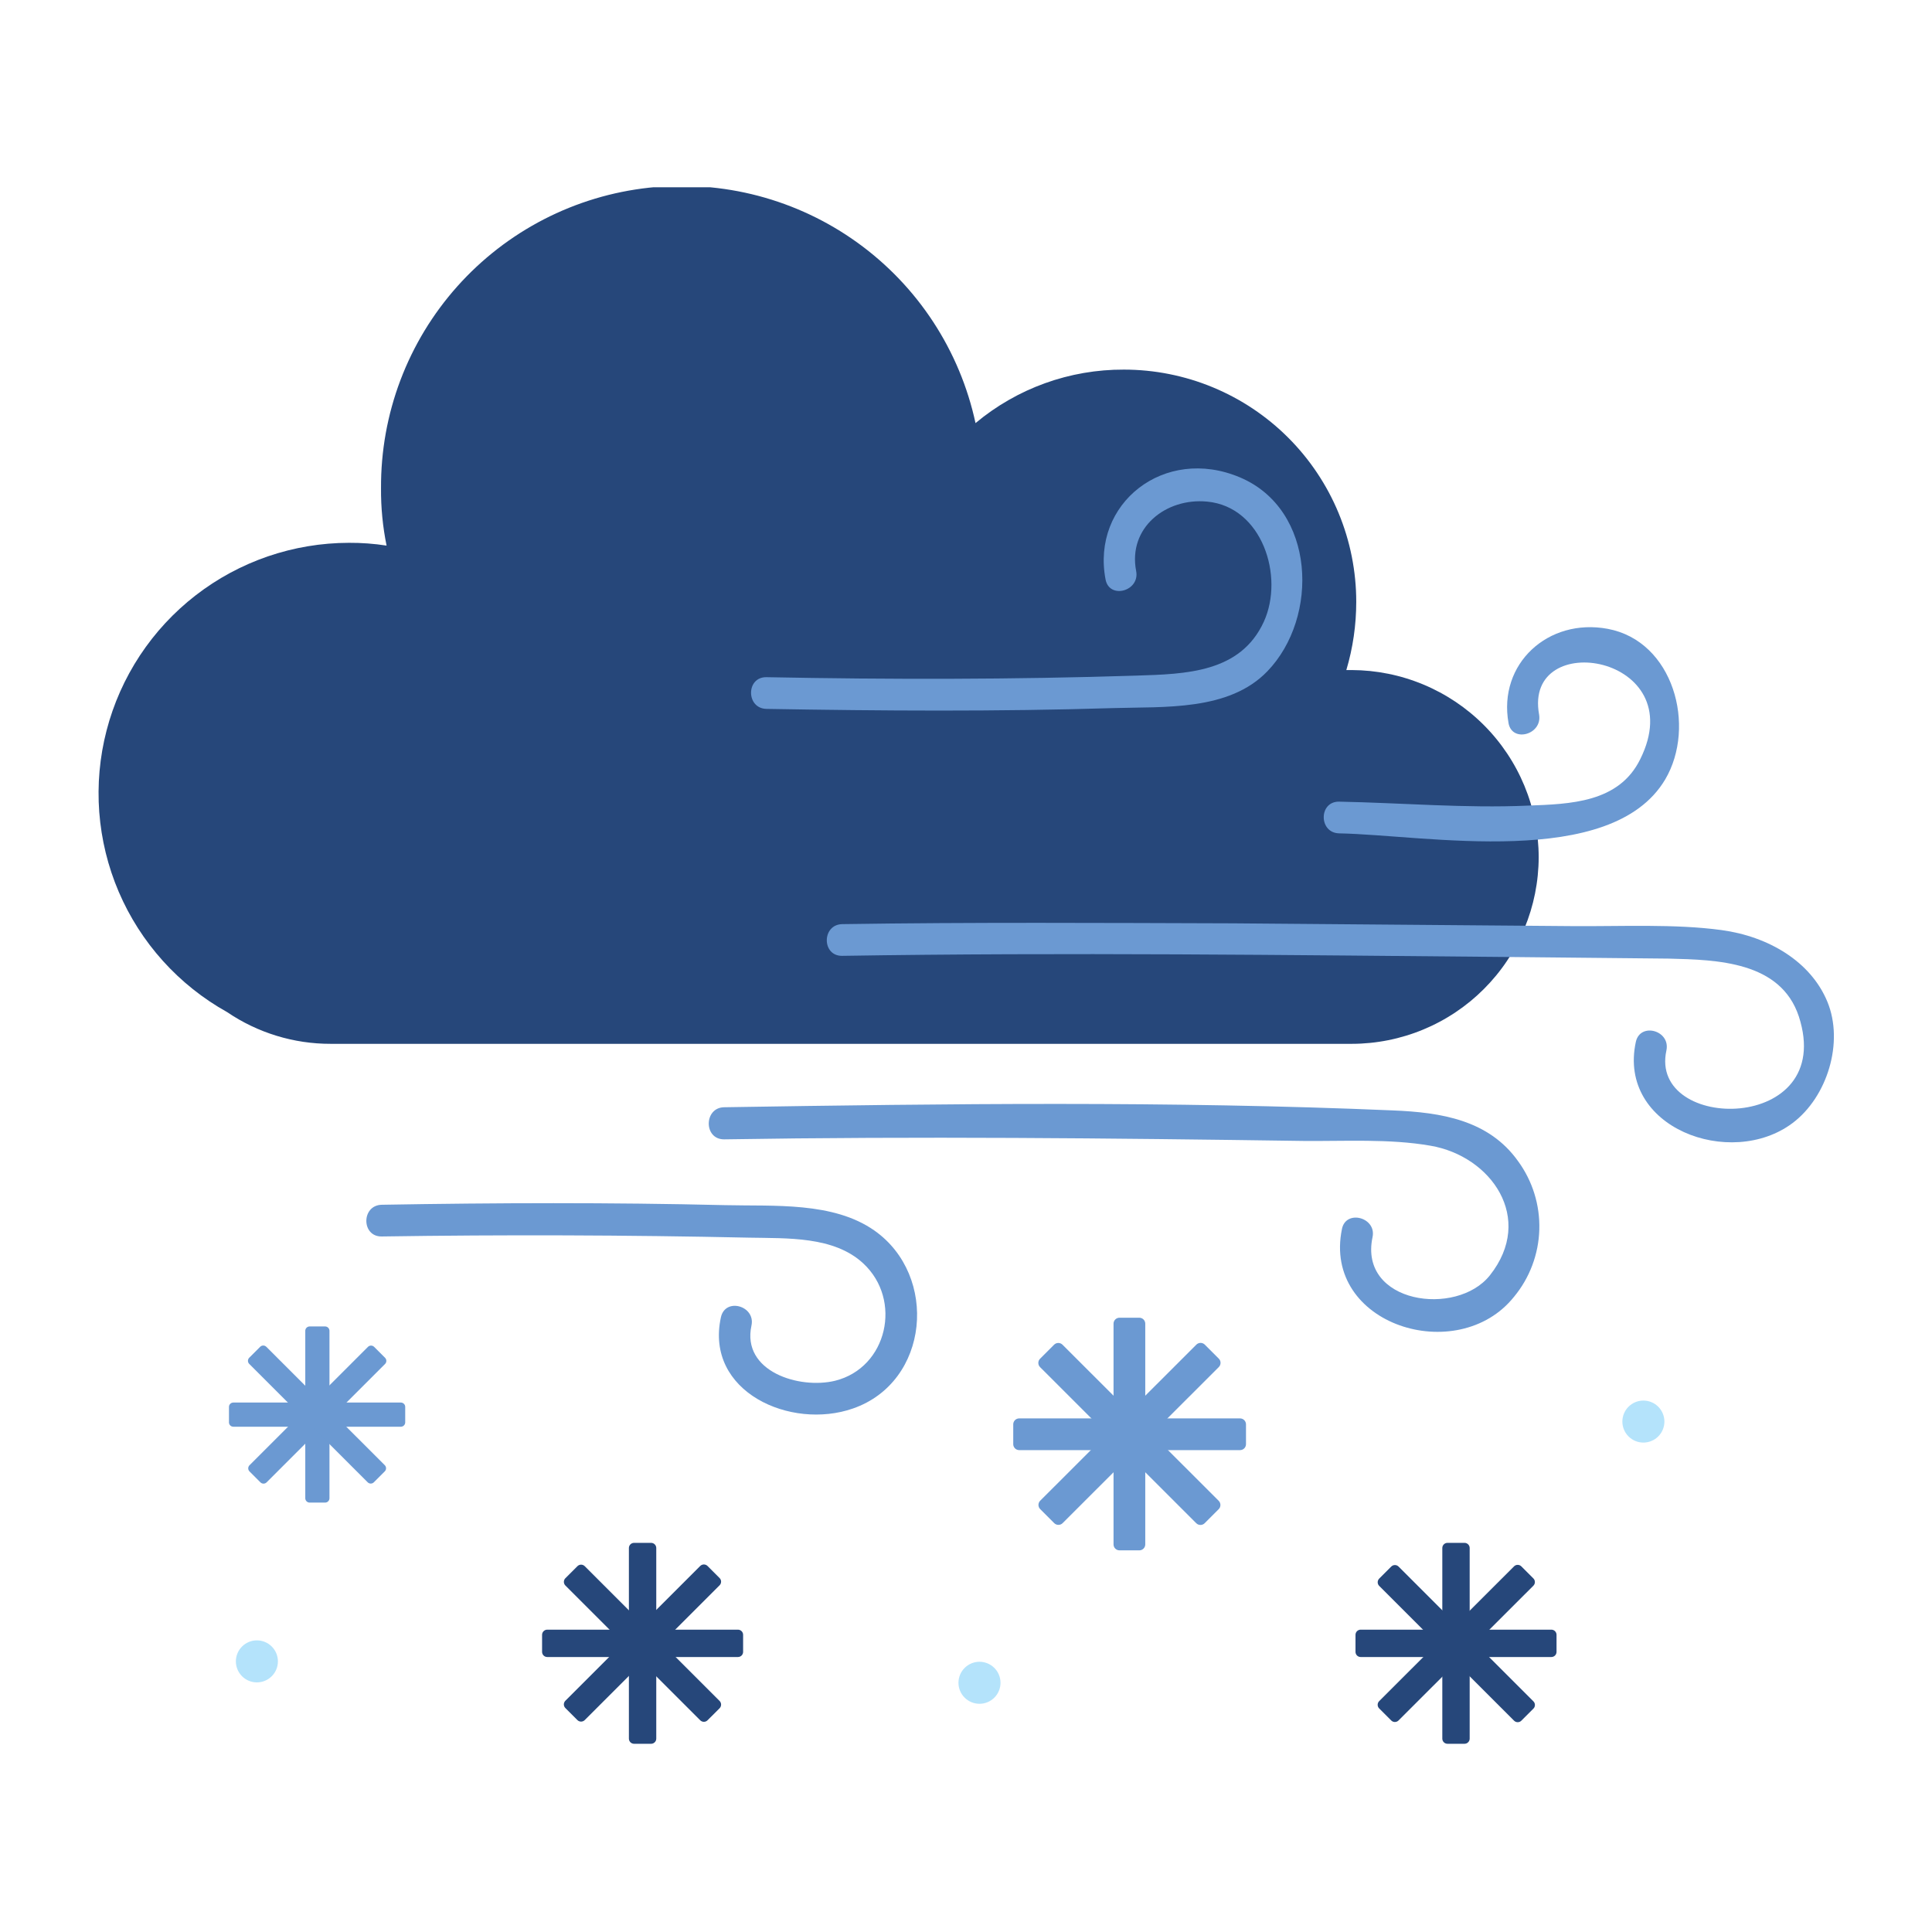 <svg xmlns="http://www.w3.org/2000/svg" xmlns:xlink="http://www.w3.org/1999/xlink" width="1024" zoomAndPan="magnify" viewBox="0 0 768 768" height="1024" preserveAspectRatio="xMidYMid meet" version="1.0"><defs><clipPath id="da30c54568"><path d="M 249 613 L 261 613 L 261 693.195 L 249 693.195 Z M 249 613 " clip-rule="nonzero"/></clipPath><clipPath id="dfce830719"><path d="M 573 613 L 585 613 L 585 693.195 L 573 693.195 Z M 573 613 " clip-rule="nonzero"/></clipPath><clipPath id="ecfb53e390"><path d="M 39 74.445 L 612 74.445 L 612 415 L 39 415 Z M 39 74.445 " clip-rule="nonzero"/></clipPath><clipPath id="2d1d231965"><path d="M 328 366 L 729 366 L 729 455 L 328 455 Z M 328 366 " clip-rule="nonzero"/></clipPath></defs><path fill="#6b99d2" d="M 445.012 523.816 L 452.895 523.816 C 453.207 523.816 453.508 523.875 453.801 523.996 C 454.09 524.113 454.344 524.285 454.566 524.508 C 454.789 524.73 454.957 524.984 455.078 525.273 C 455.199 525.562 455.258 525.863 455.258 526.18 L 455.258 613.926 C 455.258 614.238 455.199 614.539 455.078 614.828 C 454.957 615.121 454.789 615.375 454.566 615.598 C 454.344 615.816 454.09 615.988 453.801 616.109 C 453.508 616.23 453.207 616.289 452.895 616.289 L 445.012 616.289 C 444.699 616.289 444.395 616.23 444.105 616.109 C 443.816 615.988 443.562 615.816 443.34 615.598 C 443.117 615.375 442.945 615.121 442.828 614.828 C 442.707 614.539 442.648 614.238 442.648 613.926 L 442.648 526.18 C 442.648 525.863 442.707 525.562 442.828 525.273 C 442.945 524.984 443.117 524.73 443.34 524.508 C 443.562 524.285 443.816 524.113 444.105 523.996 C 444.395 523.875 444.699 523.816 445.012 523.816 Z M 445.012 523.816 " fill-opacity="1" fill-rule="nonzero"/><path fill="#6b99d2" d="M 495.301 566.199 L 495.301 574.078 C 495.301 574.391 495.242 574.691 495.121 574.98 C 495.004 575.273 494.832 575.527 494.609 575.75 C 494.387 575.969 494.133 576.141 493.844 576.262 C 493.555 576.383 493.25 576.441 492.938 576.441 L 405.141 576.441 C 404.828 576.441 404.527 576.383 404.234 576.262 C 403.945 576.141 403.691 575.969 403.469 575.75 C 403.246 575.527 403.078 575.273 402.957 574.98 C 402.836 574.691 402.777 574.391 402.777 574.078 L 402.777 566.199 C 402.777 565.887 402.836 565.586 402.957 565.293 C 403.078 565.004 403.246 564.75 403.469 564.527 C 403.691 564.305 403.945 564.137 404.234 564.016 C 404.527 563.895 404.828 563.836 405.141 563.836 L 492.938 563.836 C 493.25 563.836 493.555 563.895 493.844 564.016 C 494.133 564.137 494.387 564.305 494.609 564.527 C 494.832 564.75 495.004 565.004 495.121 565.293 C 495.242 565.586 495.301 565.887 495.301 566.199 Z M 495.301 566.199 " fill-opacity="1" fill-rule="nonzero"/><path fill="#6b99d2" d="M 478.922 534.508 L 484.496 540.082 C 484.715 540.301 484.887 540.559 485.008 540.848 C 485.129 541.137 485.188 541.438 485.188 541.75 C 485.188 542.066 485.129 542.367 485.008 542.656 C 484.887 542.945 484.715 543.199 484.496 543.422 L 422.414 605.469 C 422.191 605.691 421.934 605.863 421.645 605.98 C 421.355 606.102 421.055 606.16 420.742 606.16 C 420.426 606.16 420.125 606.102 419.836 605.98 C 419.547 605.863 419.289 605.691 419.066 605.469 L 413.496 599.898 C 413.273 599.676 413.102 599.422 412.98 599.133 C 412.863 598.844 412.801 598.539 412.801 598.227 C 412.801 597.914 412.863 597.613 412.98 597.324 C 413.102 597.031 413.273 596.777 413.496 596.555 L 475.574 534.508 C 475.797 534.289 476.055 534.117 476.344 533.996 C 476.633 533.879 476.934 533.816 477.25 533.816 C 477.562 533.816 477.863 533.879 478.152 533.996 C 478.441 534.117 478.699 534.289 478.922 534.508 Z M 478.922 534.508 " fill-opacity="1" fill-rule="nonzero"/><path fill="#6b99d2" d="M 484.445 599.93 L 478.871 605.5 C 478.648 605.723 478.391 605.895 478.102 606.012 C 477.812 606.133 477.512 606.191 477.199 606.191 C 476.883 606.191 476.582 606.133 476.293 606.012 C 476.004 605.895 475.746 605.723 475.523 605.5 L 413.445 543.453 C 413.223 543.234 413.051 542.977 412.93 542.688 C 412.812 542.398 412.75 542.098 412.75 541.781 C 412.75 541.469 412.812 541.168 412.93 540.879 C 413.051 540.59 413.223 540.332 413.445 540.113 L 419.02 534.539 C 419.238 534.32 419.496 534.148 419.785 534.027 C 420.074 533.91 420.375 533.848 420.691 533.848 C 421.004 533.848 421.305 533.91 421.594 534.027 C 421.883 534.148 422.141 534.32 422.363 534.539 L 484.445 596.586 C 484.664 596.809 484.836 597.066 484.957 597.355 C 485.078 597.645 485.137 597.945 485.137 598.258 C 485.137 598.57 485.078 598.875 484.957 599.164 C 484.836 599.453 484.664 599.707 484.445 599.93 Z M 484.445 599.93 " fill-opacity="1" fill-rule="nonzero"/><path fill="#6b99d2" d="M 123.086 527.281 L 129.234 527.281 C 129.465 527.281 129.684 527.324 129.898 527.414 C 130.109 527.5 130.297 527.625 130.461 527.789 C 130.621 527.953 130.746 528.141 130.836 528.352 C 130.922 528.562 130.969 528.785 130.969 529.016 L 130.969 595.57 C 130.969 595.801 130.922 596.02 130.836 596.23 C 130.746 596.445 130.621 596.633 130.461 596.793 C 130.297 596.957 130.109 597.082 129.898 597.172 C 129.684 597.258 129.465 597.301 129.234 597.301 L 123.086 597.301 C 122.855 597.301 122.633 597.258 122.422 597.172 C 122.207 597.082 122.02 596.957 121.859 596.793 C 121.695 596.633 121.57 596.445 121.484 596.23 C 121.395 596.02 121.352 595.801 121.352 595.57 L 121.352 529.016 C 121.352 528.785 121.395 528.562 121.484 528.352 C 121.57 528.141 121.695 527.953 121.859 527.789 C 122.02 527.625 122.207 527.5 122.422 527.414 C 122.633 527.324 122.855 527.281 123.086 527.281 Z M 123.086 527.281 " fill-opacity="1" fill-rule="nonzero"/><path fill="#6b99d2" d="M 161.078 559.266 L 161.078 565.41 C 161.078 565.641 161.035 565.863 160.949 566.074 C 160.859 566.289 160.734 566.473 160.57 566.637 C 160.41 566.801 160.223 566.926 160.008 567.012 C 159.797 567.102 159.574 567.145 159.344 567.145 L 92.754 567.145 C 92.523 567.145 92.301 567.102 92.09 567.012 C 91.875 566.926 91.688 566.801 91.527 566.637 C 91.363 566.473 91.238 566.289 91.152 566.074 C 91.062 565.863 91.02 565.641 91.02 565.41 L 91.02 559.266 C 91.02 559.035 91.062 558.816 91.152 558.602 C 91.238 558.391 91.363 558.203 91.527 558.043 C 91.688 557.879 91.875 557.754 92.09 557.664 C 92.301 557.578 92.523 557.535 92.754 557.535 L 159.344 557.535 C 159.574 557.535 159.797 557.578 160.008 557.664 C 160.223 557.754 160.41 557.879 160.57 558.043 C 160.734 558.203 160.859 558.391 160.949 558.602 C 161.035 558.816 161.078 559.035 161.078 559.266 Z M 161.078 559.266 " fill-opacity="1" fill-rule="nonzero"/><path fill="#6b99d2" d="M 148.723 535.398 L 153.07 539.746 C 153.23 539.906 153.355 540.094 153.445 540.309 C 153.531 540.52 153.578 540.742 153.578 540.969 C 153.578 541.199 153.531 541.422 153.445 541.633 C 153.355 541.848 153.23 542.031 153.07 542.195 L 105.98 589.258 C 105.816 589.418 105.629 589.543 105.418 589.633 C 105.207 589.719 104.984 589.766 104.754 589.766 C 104.523 589.766 104.305 589.719 104.09 589.633 C 103.879 589.543 103.691 589.418 103.527 589.258 L 99.18 584.91 C 99.02 584.75 98.895 584.562 98.805 584.348 C 98.715 584.137 98.672 583.914 98.672 583.688 C 98.672 583.457 98.715 583.234 98.805 583.023 C 98.895 582.812 99.02 582.625 99.18 582.461 L 146.27 535.398 C 146.43 535.238 146.617 535.113 146.832 535.023 C 147.043 534.938 147.266 534.891 147.496 534.891 C 147.727 534.891 147.945 534.938 148.16 535.023 C 148.371 535.113 148.559 535.238 148.723 535.398 Z M 148.723 535.398 " fill-opacity="1" fill-rule="nonzero"/><path fill="#6b99d2" d="M 152.957 584.887 L 148.609 589.234 C 148.449 589.395 148.262 589.52 148.047 589.609 C 147.836 589.695 147.613 589.742 147.383 589.742 C 147.152 589.742 146.934 589.695 146.719 589.609 C 146.508 589.52 146.32 589.395 146.156 589.234 L 99.07 542.172 C 98.906 542.008 98.781 541.824 98.695 541.609 C 98.605 541.398 98.562 541.176 98.562 540.945 C 98.562 540.719 98.605 540.496 98.695 540.285 C 98.781 540.07 98.906 539.883 99.07 539.723 L 103.418 535.375 C 103.578 535.215 103.766 535.09 103.98 535 C 104.191 534.914 104.414 534.867 104.645 534.867 C 104.875 534.867 105.094 534.914 105.309 535 C 105.52 535.09 105.707 535.215 105.871 535.375 L 152.957 582.438 C 153.121 582.602 153.246 582.789 153.332 583 C 153.422 583.211 153.465 583.434 153.465 583.664 C 153.465 583.895 153.422 584.113 153.332 584.324 C 153.246 584.539 153.121 584.727 152.957 584.887 Z M 152.957 584.887 " fill-opacity="1" fill-rule="nonzero"/><g clip-path="url(#da30c54568)"><path fill="#26477a" d="M 252.043 613.312 L 258.824 613.312 C 259.094 613.312 259.355 613.363 259.609 613.465 C 259.859 613.57 260.082 613.719 260.273 613.91 C 260.465 614.102 260.613 614.324 260.719 614.574 C 260.82 614.824 260.875 615.086 260.875 615.359 L 260.875 691.133 C 260.875 691.402 260.82 691.664 260.719 691.914 C 260.613 692.164 260.465 692.387 260.273 692.578 C 260.082 692.77 259.859 692.918 259.609 693.023 C 259.355 693.129 259.094 693.18 258.824 693.18 L 252.043 693.18 C 251.773 693.18 251.512 693.129 251.262 693.023 C 251.008 692.918 250.789 692.77 250.594 692.578 C 250.402 692.387 250.254 692.164 250.152 691.914 C 250.047 691.664 249.996 691.402 249.996 691.133 L 249.996 615.359 C 249.996 615.086 250.047 614.824 250.152 614.574 C 250.254 614.324 250.402 614.102 250.594 613.91 C 250.789 613.719 251.008 613.57 251.262 613.465 C 251.512 613.363 251.773 613.312 252.043 613.312 Z M 252.043 613.312 " fill-opacity="1" fill-rule="nonzero"/></g><path fill="#26477a" d="M 295.398 649.867 L 295.398 656.641 C 295.398 656.914 295.348 657.172 295.242 657.426 C 295.141 657.676 294.992 657.898 294.801 658.09 C 294.605 658.281 294.387 658.43 294.133 658.531 C 293.883 658.637 293.621 658.688 293.352 658.688 L 217.535 658.688 C 217.262 658.688 217 658.637 216.75 658.531 C 216.5 658.43 216.277 658.281 216.086 658.09 C 215.895 657.898 215.746 657.676 215.641 657.426 C 215.539 657.172 215.484 656.914 215.484 656.641 L 215.484 649.867 C 215.484 649.594 215.539 649.332 215.641 649.082 C 215.746 648.832 215.895 648.609 216.086 648.418 C 216.277 648.227 216.5 648.078 216.75 647.973 C 217 647.867 217.262 647.816 217.535 647.816 L 293.352 647.816 C 293.621 647.816 293.883 647.867 294.133 647.973 C 294.387 648.078 294.605 648.227 294.801 648.418 C 294.992 648.609 295.141 648.832 295.242 649.082 C 295.348 649.332 295.398 649.594 295.398 649.867 Z M 295.398 649.867 " fill-opacity="1" fill-rule="nonzero"/><path fill="#26477a" d="M 281.25 622.496 L 286.043 627.289 C 286.234 627.48 286.383 627.703 286.488 627.953 C 286.59 628.203 286.645 628.465 286.645 628.738 C 286.645 629.008 286.59 629.27 286.488 629.52 C 286.383 629.77 286.234 629.992 286.043 630.184 L 232.434 683.766 C 232.242 683.957 232.02 684.105 231.77 684.207 C 231.516 684.312 231.254 684.363 230.984 684.363 C 230.711 684.363 230.449 684.312 230.199 684.207 C 229.949 684.105 229.727 683.957 229.535 683.766 L 224.742 678.973 C 224.551 678.781 224.402 678.559 224.297 678.309 C 224.191 678.059 224.141 677.797 224.141 677.523 C 224.141 677.254 224.191 676.992 224.297 676.742 C 224.402 676.488 224.551 676.27 224.742 676.078 L 278.352 622.496 C 278.543 622.305 278.766 622.156 279.016 622.055 C 279.266 621.949 279.527 621.898 279.801 621.898 C 280.07 621.898 280.332 621.949 280.586 622.055 C 280.836 622.156 281.059 622.305 281.25 622.496 Z M 281.25 622.496 " fill-opacity="1" fill-rule="nonzero"/><path fill="#26477a" d="M 286.051 679.055 L 281.254 683.844 C 281.062 684.035 280.84 684.184 280.59 684.289 C 280.34 684.391 280.078 684.445 279.805 684.445 C 279.535 684.445 279.273 684.391 279.023 684.289 C 278.77 684.184 278.551 684.035 278.355 683.844 L 224.746 630.266 C 224.555 630.074 224.406 629.852 224.305 629.602 C 224.199 629.348 224.148 629.09 224.148 628.816 C 224.148 628.543 224.199 628.285 224.305 628.031 C 224.406 627.781 224.555 627.559 224.746 627.367 L 229.543 622.578 C 229.734 622.387 229.957 622.238 230.207 622.133 C 230.457 622.027 230.719 621.977 230.992 621.977 C 231.262 621.977 231.523 622.027 231.773 622.133 C 232.027 622.238 232.246 622.387 232.441 622.578 L 286.051 676.156 C 286.242 676.348 286.391 676.57 286.492 676.82 C 286.598 677.07 286.648 677.332 286.648 677.605 C 286.648 677.875 286.598 678.137 286.492 678.387 C 286.391 678.641 286.242 678.859 286.051 679.055 Z M 286.051 679.055 " fill-opacity="1" fill-rule="nonzero"/><g clip-path="url(#dfce830719)"><path fill="#26477a" d="M 575.391 613.312 L 582.168 613.312 C 582.441 613.312 582.703 613.363 582.953 613.465 C 583.203 613.57 583.426 613.719 583.617 613.91 C 583.809 614.102 583.957 614.324 584.062 614.574 C 584.168 614.824 584.219 615.086 584.219 615.359 L 584.219 691.133 C 584.219 691.402 584.168 691.664 584.062 691.914 C 583.957 692.164 583.809 692.387 583.617 692.578 C 583.426 692.77 583.203 692.918 582.953 693.023 C 582.703 693.129 582.441 693.18 582.168 693.18 L 575.391 693.18 C 575.117 693.18 574.855 693.129 574.605 693.023 C 574.355 692.918 574.133 692.77 573.941 692.578 C 573.75 692.387 573.602 692.164 573.496 691.914 C 573.395 691.664 573.34 691.402 573.34 691.133 L 573.34 615.359 C 573.34 615.086 573.395 614.824 573.496 614.574 C 573.602 614.324 573.75 614.102 573.941 613.91 C 574.133 613.719 574.355 613.57 574.605 613.465 C 574.855 613.363 575.117 613.312 575.391 613.312 Z M 575.391 613.312 " fill-opacity="1" fill-rule="nonzero"/></g><path fill="#26477a" d="M 618.746 649.867 L 618.746 656.641 C 618.746 656.914 618.691 657.172 618.59 657.426 C 618.484 657.676 618.336 657.898 618.145 658.09 C 617.953 658.281 617.73 658.43 617.48 658.531 C 617.227 658.637 616.969 658.688 616.695 658.688 L 540.879 658.688 C 540.609 658.688 540.348 658.637 540.098 658.531 C 539.844 658.43 539.625 658.281 539.43 658.09 C 539.238 657.898 539.09 657.676 538.988 657.426 C 538.883 657.172 538.832 656.914 538.832 656.641 L 538.832 649.867 C 538.832 649.594 538.883 649.332 538.988 649.082 C 539.09 648.832 539.238 648.609 539.43 648.418 C 539.625 648.227 539.844 648.078 540.098 647.973 C 540.348 647.867 540.609 647.816 540.879 647.816 L 616.695 647.816 C 616.969 647.816 617.227 647.867 617.48 647.973 C 617.73 648.078 617.953 648.227 618.145 648.418 C 618.336 648.609 618.484 648.832 618.59 649.082 C 618.691 649.332 618.746 649.594 618.746 649.867 Z M 618.746 649.867 " fill-opacity="1" fill-rule="nonzero"/><path fill="#26477a" d="M 604.75 622.652 L 609.543 627.445 C 609.734 627.637 609.883 627.855 609.988 628.109 C 610.09 628.359 610.145 628.621 610.145 628.891 C 610.145 629.164 610.09 629.426 609.988 629.676 C 609.883 629.926 609.734 630.148 609.543 630.34 L 555.934 683.918 C 555.742 684.113 555.52 684.258 555.27 684.363 C 555.016 684.469 554.754 684.52 554.484 684.52 C 554.211 684.52 553.949 684.469 553.699 684.363 C 553.449 684.258 553.227 684.113 553.035 683.918 L 548.242 679.129 C 548.051 678.938 547.902 678.715 547.797 678.465 C 547.691 678.215 547.641 677.953 547.641 677.68 C 547.641 677.41 547.691 677.148 547.797 676.895 C 547.902 676.645 548.051 676.426 548.242 676.23 L 601.852 622.652 C 602.043 622.461 602.266 622.312 602.516 622.207 C 602.766 622.105 603.027 622.055 603.301 622.055 C 603.57 622.055 603.832 622.105 604.086 622.207 C 604.336 622.312 604.559 622.461 604.75 622.652 Z M 604.75 622.652 " fill-opacity="1" fill-rule="nonzero"/><path fill="#26477a" d="M 609.555 679.207 L 604.762 683.996 C 604.57 684.188 604.348 684.336 604.098 684.441 C 603.848 684.543 603.586 684.598 603.312 684.598 C 603.043 684.598 602.781 684.543 602.527 684.441 C 602.277 684.336 602.055 684.188 601.863 683.996 L 548.254 630.418 C 548.062 630.227 547.914 630.004 547.809 629.754 C 547.707 629.504 547.652 629.242 547.652 628.969 C 547.652 628.699 547.707 628.438 547.809 628.184 C 547.914 627.934 548.062 627.715 548.254 627.52 L 553.047 622.73 C 553.238 622.539 553.461 622.391 553.711 622.285 C 553.965 622.184 554.227 622.129 554.496 622.129 C 554.77 622.129 555.031 622.184 555.281 622.285 C 555.531 622.391 555.754 622.539 555.945 622.73 L 609.555 676.309 C 609.746 676.5 609.895 676.723 610 676.973 C 610.105 677.223 610.156 677.484 610.156 677.758 C 610.156 678.027 610.105 678.289 610 678.543 C 609.895 678.793 609.746 679.016 609.555 679.207 Z M 609.555 679.207 " fill-opacity="1" fill-rule="nonzero"/><path fill="#b4e3fb" d="M 397.715 668.93 C 397.715 669.48 397.664 670.023 397.555 670.559 C 397.449 671.098 397.289 671.621 397.078 672.125 C 396.871 672.633 396.613 673.113 396.309 673.57 C 396.004 674.027 395.656 674.449 395.27 674.836 C 394.879 675.223 394.457 675.57 394.004 675.875 C 393.547 676.18 393.066 676.438 392.559 676.645 C 392.051 676.855 391.527 677.016 390.988 677.121 C 390.453 677.227 389.91 677.281 389.359 677.281 C 388.812 677.281 388.27 677.227 387.73 677.121 C 387.191 677.016 386.668 676.855 386.164 676.645 C 385.656 676.438 385.176 676.18 384.719 675.875 C 384.262 675.57 383.84 675.223 383.453 674.836 C 383.062 674.449 382.719 674.027 382.414 673.57 C 382.109 673.113 381.852 672.633 381.641 672.125 C 381.43 671.621 381.273 671.098 381.164 670.559 C 381.059 670.023 381.004 669.48 381.004 668.93 C 381.004 668.383 381.059 667.84 381.164 667.301 C 381.273 666.762 381.43 666.242 381.641 665.734 C 381.852 665.227 382.109 664.746 382.414 664.289 C 382.719 663.836 383.062 663.414 383.453 663.027 C 383.84 662.637 384.262 662.293 384.719 661.988 C 385.176 661.684 385.656 661.426 386.164 661.215 C 386.668 661.004 387.191 660.848 387.73 660.738 C 388.27 660.633 388.812 660.578 389.359 660.578 C 389.91 660.578 390.453 660.633 390.988 660.738 C 391.527 660.848 392.051 661.004 392.559 661.215 C 393.066 661.426 393.547 661.684 394.004 661.988 C 394.457 662.293 394.879 662.637 395.27 663.027 C 395.656 663.414 396.004 663.836 396.309 664.289 C 396.613 664.746 396.871 665.227 397.078 665.734 C 397.289 666.242 397.449 666.762 397.555 667.301 C 397.664 667.84 397.715 668.383 397.715 668.93 Z M 397.715 668.93 " fill-opacity="1" fill-rule="nonzero"/><path fill="#b4e3fb" d="M 661.625 565.098 C 661.625 565.645 661.574 566.188 661.465 566.727 C 661.359 567.262 661.199 567.785 660.988 568.293 C 660.781 568.797 660.523 569.281 660.219 569.734 C 659.914 570.191 659.566 570.613 659.18 571 C 658.789 571.391 658.367 571.734 657.914 572.039 C 657.457 572.344 656.977 572.602 656.469 572.812 C 655.961 573.02 655.438 573.18 654.902 573.285 C 654.363 573.395 653.82 573.445 653.27 573.449 C 652.723 573.445 652.18 573.395 651.641 573.285 C 651.102 573.18 650.578 573.02 650.074 572.812 C 649.566 572.602 649.086 572.344 648.629 572.039 C 648.172 571.734 647.75 571.391 647.363 571 C 646.973 570.613 646.629 570.191 646.324 569.734 C 646.02 569.281 645.762 568.797 645.551 568.293 C 645.34 567.785 645.184 567.262 645.074 566.727 C 644.969 566.188 644.914 565.645 644.914 565.098 C 644.914 564.547 644.969 564.004 645.074 563.469 C 645.184 562.93 645.34 562.406 645.551 561.902 C 645.762 561.395 646.02 560.914 646.324 560.457 C 646.629 560 646.973 559.578 647.363 559.191 C 647.75 558.805 648.172 558.457 648.629 558.152 C 649.086 557.848 649.566 557.59 650.074 557.383 C 650.578 557.172 651.102 557.012 651.641 556.906 C 652.18 556.801 652.723 556.746 653.27 556.746 C 653.82 556.746 654.363 556.801 654.902 556.906 C 655.438 557.012 655.961 557.172 656.469 557.383 C 656.977 557.59 657.457 557.848 657.914 558.152 C 658.367 558.457 658.789 558.805 659.18 559.191 C 659.566 559.578 659.914 560 660.219 560.457 C 660.523 560.914 660.781 561.395 660.988 561.902 C 661.199 562.406 661.359 562.93 661.465 563.469 C 661.574 564.004 661.625 564.547 661.625 565.098 Z M 661.625 565.098 " fill-opacity="1" fill-rule="nonzero"/><path fill="#b4e3fb" d="M 110.473 660.422 C 110.473 660.969 110.418 661.512 110.312 662.051 C 110.207 662.59 110.047 663.109 109.836 663.617 C 109.625 664.125 109.371 664.605 109.066 665.062 C 108.762 665.516 108.414 665.938 108.027 666.328 C 107.637 666.715 107.215 667.062 106.758 667.367 C 106.305 667.672 105.82 667.926 105.316 668.137 C 104.809 668.348 104.285 668.504 103.746 668.613 C 103.211 668.719 102.664 668.773 102.117 668.773 C 101.57 668.773 101.023 668.719 100.488 668.613 C 99.949 668.504 99.426 668.348 98.918 668.137 C 98.414 667.926 97.93 667.672 97.477 667.367 C 97.02 667.062 96.598 666.715 96.207 666.328 C 95.82 665.938 95.477 665.516 95.168 665.062 C 94.863 664.605 94.609 664.125 94.398 663.617 C 94.188 663.109 94.027 662.59 93.922 662.051 C 93.816 661.512 93.762 660.969 93.762 660.422 C 93.762 659.875 93.816 659.332 93.922 658.793 C 94.027 658.254 94.188 657.734 94.398 657.227 C 94.609 656.719 94.863 656.238 95.168 655.781 C 95.477 655.328 95.82 654.906 96.207 654.516 C 96.598 654.129 97.02 653.781 97.477 653.48 C 97.93 653.176 98.414 652.918 98.918 652.707 C 99.426 652.496 99.949 652.34 100.488 652.23 C 101.023 652.125 101.57 652.07 102.117 652.07 C 102.664 652.07 103.211 652.125 103.746 652.23 C 104.285 652.34 104.809 652.496 105.316 652.707 C 105.82 652.918 106.305 653.176 106.758 653.48 C 107.215 653.781 107.637 654.129 108.027 654.516 C 108.414 654.906 108.762 655.328 109.066 655.781 C 109.371 656.238 109.625 656.719 109.836 657.227 C 110.047 657.734 110.207 658.254 110.312 658.793 C 110.418 659.332 110.473 659.875 110.473 660.422 Z M 110.473 660.422 " fill-opacity="1" fill-rule="nonzero"/><g clip-path="url(#ecfb53e390)"><path fill="#26477a" d="M 537.395 266.355 L 535.188 266.355 C 537.812 257.512 539.125 248.48 539.129 239.258 C 539.129 237.746 539.094 236.234 539.02 234.727 C 538.945 233.215 538.832 231.711 538.684 230.207 C 538.535 228.703 538.352 227.203 538.129 225.707 C 537.91 224.215 537.648 222.727 537.355 221.242 C 537.059 219.762 536.73 218.285 536.363 216.82 C 535.992 215.355 535.59 213.898 535.152 212.453 C 534.715 211.008 534.238 209.574 533.73 208.152 C 533.219 206.727 532.676 205.316 532.098 203.922 C 531.52 202.527 530.906 201.145 530.262 199.777 C 529.613 198.414 528.934 197.062 528.223 195.73 C 527.508 194.398 526.762 193.086 525.984 191.789 C 525.211 190.492 524.398 189.215 523.559 187.961 C 522.719 186.703 521.852 185.469 520.949 184.254 C 520.047 183.039 519.117 181.848 518.16 180.68 C 517.199 179.512 516.215 178.371 515.199 177.25 C 514.184 176.129 513.141 175.035 512.07 173.969 C 511.004 172.898 509.906 171.859 508.789 170.844 C 507.668 169.828 506.523 168.84 505.355 167.883 C 504.184 166.926 502.992 165.996 501.777 165.094 C 500.566 164.195 499.328 163.324 498.07 162.484 C 496.816 161.645 495.539 160.836 494.242 160.059 C 492.945 159.285 491.629 158.539 490.297 157.828 C 488.961 157.113 487.613 156.434 486.246 155.789 C 484.879 155.145 483.496 154.531 482.098 153.953 C 480.703 153.375 479.293 152.832 477.867 152.32 C 476.445 151.812 475.012 151.34 473.562 150.898 C 472.117 150.461 470.66 150.059 469.191 149.691 C 467.727 149.324 466.25 148.992 464.77 148.699 C 463.285 148.402 461.797 148.145 460.301 147.922 C 458.805 147.703 457.305 147.516 455.801 147.367 C 454.297 147.223 452.789 147.109 451.277 147.035 C 449.77 146.961 448.258 146.926 446.746 146.926 C 441.398 146.902 436.094 147.348 430.824 148.258 C 425.559 149.168 420.41 150.527 415.379 152.344 C 410.352 154.156 405.52 156.395 400.887 159.059 C 396.25 161.719 391.883 164.766 387.785 168.195 C 387.398 166.41 386.973 164.633 386.508 162.867 C 386.043 161.102 385.535 159.348 384.988 157.605 C 384.441 155.863 383.855 154.133 383.23 152.418 C 382.602 150.703 381.938 149.004 381.234 147.316 C 380.531 145.633 379.789 143.965 379.008 142.312 C 378.227 140.66 377.406 139.027 376.551 137.414 C 375.695 135.801 374.805 134.207 373.875 132.637 C 372.945 131.062 371.984 129.512 370.984 127.984 C 369.984 126.457 368.949 124.949 367.879 123.469 C 366.812 121.988 365.707 120.531 364.574 119.102 C 363.438 117.672 362.27 116.266 361.07 114.891 C 359.867 113.512 358.637 112.164 357.375 110.844 C 356.113 109.523 354.82 108.23 353.5 106.973 C 352.18 105.711 350.828 104.48 349.449 103.281 C 348.074 102.082 346.668 100.914 345.238 99.777 C 343.805 98.645 342.348 97.543 340.867 96.473 C 339.387 95.406 337.879 94.371 336.352 93.371 C 334.82 92.371 333.27 91.41 331.695 90.48 C 330.121 89.551 328.527 88.66 326.914 87.805 C 325.297 86.949 323.664 86.133 322.012 85.352 C 320.359 84.574 318.691 83.832 317.004 83.125 C 315.32 82.422 313.617 81.758 311.902 81.133 C 310.184 80.508 308.453 79.922 306.711 79.375 C 304.965 78.828 303.211 78.324 301.445 77.855 C 299.68 77.391 297.902 76.965 296.113 76.582 C 294.328 76.195 292.535 75.855 290.73 75.551 C 288.93 75.25 287.121 74.988 285.309 74.77 C 283.492 74.551 281.676 74.371 279.855 74.238 C 278.031 74.102 276.207 74.008 274.379 73.953 C 272.555 73.902 270.727 73.891 268.902 73.922 C 267.074 73.953 265.25 74.027 263.426 74.145 C 261.602 74.258 259.781 74.414 257.965 74.613 C 256.148 74.812 254.336 75.051 252.531 75.336 C 250.727 75.617 248.93 75.938 247.137 76.305 C 245.348 76.668 243.566 77.07 241.793 77.516 C 240.023 77.965 238.262 78.449 236.512 78.977 C 234.762 79.504 233.023 80.07 231.301 80.676 C 229.578 81.281 227.867 81.926 226.176 82.609 C 224.48 83.293 222.805 84.02 221.141 84.777 C 219.48 85.539 217.84 86.34 216.215 87.176 C 214.59 88.012 212.984 88.887 211.402 89.797 C 209.816 90.707 208.254 91.652 206.715 92.633 C 205.176 93.617 203.656 94.633 202.164 95.684 C 200.668 96.734 199.199 97.82 197.754 98.938 C 196.312 100.059 194.895 101.211 193.5 102.395 C 192.109 103.578 190.746 104.793 189.41 106.039 C 188.074 107.285 186.77 108.562 185.492 109.867 C 184.215 111.172 182.969 112.508 181.754 113.871 C 180.535 115.234 179.352 116.625 178.199 118.043 C 177.047 119.461 175.93 120.902 174.844 122.371 C 173.758 123.84 172.707 125.332 171.691 126.852 C 170.672 128.367 169.691 129.906 168.742 131.469 C 167.797 133.031 166.887 134.613 166.012 136.219 C 165.141 137.824 164.305 139.445 163.504 141.086 C 162.703 142.73 161.941 144.391 161.219 146.066 C 160.496 147.742 159.812 149.438 159.168 151.145 C 158.52 152.852 157.914 154.574 157.348 156.312 C 156.781 158.047 156.254 159.797 155.77 161.559 C 155.281 163.316 154.836 165.086 154.434 166.867 C 154.027 168.648 153.664 170.438 153.34 172.234 C 153.02 174.035 152.734 175.836 152.496 177.648 C 152.258 179.457 152.059 181.273 151.902 183.094 C 151.746 184.914 151.629 186.734 151.555 188.559 C 151.484 190.383 151.453 192.211 151.461 194.035 C 151.398 201.727 152.137 209.344 153.668 216.883 C 148.707 216.117 143.715 215.75 138.691 215.777 C 135.961 215.781 133.23 215.898 130.508 216.125 C 127.785 216.352 125.074 216.691 122.379 217.145 C 119.684 217.594 117.012 218.152 114.363 218.824 C 111.711 219.496 109.094 220.273 106.508 221.156 C 103.926 222.043 101.379 223.035 98.875 224.129 C 96.371 225.223 93.918 226.418 91.512 227.715 C 89.105 229.012 86.758 230.406 84.469 231.895 C 82.176 233.387 79.953 234.969 77.793 236.641 C 75.629 238.312 73.543 240.07 71.527 241.918 C 69.512 243.762 67.574 245.684 65.719 247.688 C 63.859 249.691 62.09 251.77 60.402 253.918 C 58.715 256.07 57.121 258.285 55.617 260.562 C 54.113 262.844 52.707 265.184 51.395 267.582 C 50.082 269.977 48.871 272.422 47.762 274.918 C 46.652 277.414 45.648 279.953 44.746 282.531 C 43.844 285.109 43.051 287.723 42.367 290.367 C 41.68 293.008 41.105 295.676 40.637 298.367 C 40.172 301.059 39.816 303.766 39.574 306.488 C 39.328 309.207 39.199 311.934 39.18 314.664 C 39.16 317.395 39.254 320.125 39.457 322.848 C 39.664 325.57 39.98 328.281 40.41 330.98 C 40.84 333.676 41.379 336.352 42.027 339.004 C 42.676 341.66 43.434 344.281 44.297 346.871 C 45.164 349.465 46.133 352.016 47.207 354.527 C 48.281 357.035 49.457 359.5 50.734 361.914 C 52.016 364.328 53.391 366.688 54.859 368.988 C 56.332 371.289 57.898 373.527 59.551 375.699 C 61.207 377.871 62.953 379.973 64.781 382.004 C 66.609 384.031 68.52 385.984 70.508 387.855 C 72.5 389.73 74.562 391.516 76.699 393.219 C 78.836 394.922 81.039 396.535 83.309 398.055 C 85.578 399.578 87.906 401.004 90.293 402.332 C 93.309 404.383 96.465 406.195 99.754 407.77 C 103.043 409.348 106.43 410.668 109.918 411.734 C 113.402 412.805 116.949 413.605 120.559 414.145 C 124.164 414.68 127.793 414.945 131.441 414.938 L 537.395 414.938 C 538.609 414.938 539.824 414.902 541.035 414.844 C 542.25 414.781 543.461 414.688 544.668 414.566 C 545.879 414.445 547.082 414.297 548.285 414.113 C 549.484 413.934 550.68 413.727 551.871 413.488 C 553.062 413.25 554.246 412.98 555.426 412.684 C 556.602 412.387 557.77 412.062 558.934 411.707 C 560.094 411.355 561.246 410.973 562.391 410.562 C 563.535 410.152 564.664 409.715 565.789 409.246 C 566.91 408.781 568.02 408.289 569.117 407.77 C 570.215 407.25 571.297 406.703 572.367 406.129 C 573.438 405.559 574.496 404.957 575.535 404.332 C 576.578 403.707 577.602 403.059 578.613 402.383 C 579.621 401.707 580.613 401.008 581.59 400.285 C 582.566 399.562 583.52 398.816 584.461 398.047 C 585.398 397.273 586.316 396.48 587.219 395.668 C 588.117 394.852 588.996 394.016 589.855 393.156 C 590.715 392.297 591.551 391.418 592.367 390.52 C 593.184 389.621 593.977 388.703 594.746 387.766 C 595.52 386.824 596.266 385.871 596.988 384.895 C 597.715 383.922 598.414 382.93 599.086 381.918 C 599.762 380.91 600.414 379.887 601.039 378.844 C 601.664 377.805 602.262 376.75 602.836 375.68 C 603.41 374.609 603.957 373.527 604.477 372.43 C 604.996 371.332 605.488 370.223 605.957 369.102 C 606.422 367.98 606.859 366.848 607.27 365.707 C 607.68 364.566 608.062 363.414 608.418 362.25 C 608.773 361.09 609.098 359.922 609.395 358.746 C 609.691 357.566 609.957 356.383 610.199 355.195 C 610.438 354.004 610.645 352.809 610.824 351.609 C 611.008 350.406 611.156 349.203 611.277 347.996 C 611.398 346.789 611.492 345.578 611.555 344.367 C 611.617 343.152 611.648 341.941 611.648 340.727 C 611.648 339.512 611.617 338.297 611.555 337.086 C 611.492 335.871 611.398 334.66 611.277 333.453 C 611.156 332.242 611.008 331.039 610.828 329.836 C 610.645 328.637 610.438 327.438 610.199 326.246 C 609.961 325.059 609.691 323.871 609.395 322.695 C 609.098 321.516 608.773 320.348 608.418 319.184 C 608.066 318.023 607.684 316.867 607.273 315.727 C 606.863 314.582 606.426 313.449 605.961 312.328 C 605.492 311.207 605 310.094 604.48 308.996 C 603.961 307.898 603.414 306.816 602.84 305.742 C 602.27 304.672 601.668 303.617 601.043 302.574 C 600.418 301.531 599.77 300.504 599.094 299.496 C 598.418 298.484 597.719 297.492 596.996 296.516 C 596.273 295.539 595.527 294.582 594.754 293.641 C 593.984 292.703 593.191 291.781 592.375 290.883 C 591.562 289.98 590.723 289.102 589.867 288.242 C 589.008 287.379 588.129 286.543 587.227 285.727 C 586.328 284.91 585.41 284.113 584.473 283.344 C 583.531 282.57 582.574 281.82 581.602 281.098 C 580.625 280.371 579.633 279.672 578.625 278.992 C 577.613 278.316 576.59 277.664 575.547 277.039 C 574.508 276.41 573.449 275.809 572.379 275.234 C 571.309 274.66 570.227 274.113 569.129 273.59 C 568.031 273.066 566.922 272.574 565.801 272.105 C 564.676 271.637 563.547 271.195 562.402 270.785 C 561.258 270.371 560.105 269.988 558.945 269.633 C 557.781 269.273 556.613 268.949 555.434 268.648 C 554.254 268.352 553.07 268.078 551.879 267.84 C 550.688 267.598 549.492 267.387 548.289 267.203 C 547.09 267.02 545.883 266.867 544.676 266.742 C 543.465 266.621 542.254 266.527 541.039 266.461 C 539.824 266.398 538.609 266.363 537.395 266.355 Z M 537.395 266.355 " fill-opacity="1" fill-rule="nonzero"/></g><path fill="#6b99d2" d="M 287.832 452.91 C 364.609 451.652 441.387 452.438 518.164 453.543 C 534.559 453.699 552.371 452.598 568.609 455.434 C 592.73 459.527 610.23 484.266 592.258 506.957 C 579.016 523.656 540.074 518.145 545.594 491.828 C 547.328 483.953 535.031 480.645 533.453 488.52 C 525.57 526.652 579.488 543.512 601.875 515.465 C 602.645 514.531 603.375 513.566 604.066 512.574 C 604.758 511.578 605.402 510.559 606.012 509.512 C 606.617 508.465 607.176 507.395 607.695 506.301 C 608.211 505.207 608.684 504.094 609.109 502.961 C 609.535 501.828 609.914 500.68 610.242 499.516 C 610.574 498.355 610.855 497.18 611.09 495.992 C 611.324 494.805 611.508 493.609 611.645 492.406 C 611.777 491.207 611.863 490 611.898 488.789 C 611.934 487.582 611.918 486.371 611.855 485.164 C 611.789 483.957 611.676 482.754 611.512 481.555 C 611.348 480.355 611.137 479.168 610.875 477.984 C 610.613 476.805 610.301 475.637 609.941 474.48 C 609.586 473.324 609.18 472.188 608.727 471.066 C 608.273 469.945 607.773 468.844 607.23 467.762 C 606.688 466.68 606.102 465.625 605.469 464.59 C 604.84 463.559 604.168 462.555 603.453 461.578 C 591.785 445.191 572.867 442.199 553.793 441.41 C 465.348 437.629 376.273 438.73 287.832 440.148 C 279.793 440.305 279.633 452.91 287.832 452.91 Z M 287.832 452.91 " fill-opacity="1" fill-rule="nonzero"/><path fill="#6b99d2" d="M 304.699 281.797 C 350.578 282.586 396.453 282.902 442.332 281.484 C 462.828 280.852 488.523 282.742 503.816 266.828 C 524.469 245.402 523.051 202.543 492.938 189.781 C 462.828 177.02 433.66 200.18 439.492 230.434 C 441.07 238.312 453.211 235 451.633 226.965 C 448.32 209.793 463.457 197.816 479.852 199.395 C 501.766 201.441 510.594 229.172 502.398 247.133 C 493.094 267.461 471.34 267.934 451.789 268.562 C 402.762 270.137 353.73 270.137 304.699 269.191 C 296.504 269.035 296.504 281.641 304.699 281.797 Z M 304.699 281.797 " fill-opacity="1" fill-rule="nonzero"/><path fill="#6b99d2" d="M 532.352 331.273 C 566.562 331.902 640.5 345.926 661.941 309.844 C 674.395 288.73 665.254 254.855 639.082 249.969 C 615.434 245.559 595.41 263.836 599.668 287.469 C 601.086 295.348 613.227 292.039 611.809 284.004 C 605.5 249.34 672.66 260.371 652.008 301.809 C 643.496 319.141 624.105 319.613 607.395 320.242 C 582.484 321.348 557.102 319.141 532.352 318.668 C 524.152 318.512 524.152 331.117 532.352 331.273 Z M 532.352 331.273 " fill-opacity="1" fill-rule="nonzero"/><path fill="#6b99d2" d="M 151.777 491.516 C 200.336 490.777 248.996 490.938 297.766 491.988 C 312.898 492.301 331.5 491.355 343.168 502.23 C 358.777 516.727 352.785 543.668 331.977 548.867 C 317.785 552.332 294.77 545.242 298.711 526.965 C 300.445 519.09 288.305 515.621 286.57 523.656 C 280.105 553.277 314.316 568.562 339.07 559.898 C 369.496 549.34 373.121 507.113 347.582 489.152 C 331.188 477.648 307.695 479.539 288.305 479.066 C 242.742 477.965 197.184 478.121 151.777 478.91 C 143.578 479.066 143.578 491.672 151.777 491.516 Z M 151.777 491.516 " fill-opacity="1" fill-rule="nonzero"/><g clip-path="url(#2d1d231965)"><path fill="#6b99d2" d="M 334.812 379.961 C 423.414 378.543 512.172 379.645 600.773 380.434 L 663.359 381.062 C 682.594 381.535 707.816 382.164 715.07 404.066 C 730.203 450.707 655.32 450.234 662.414 417.617 C 664.148 409.582 652.008 406.273 650.273 414.152 C 642.867 448.344 687.953 464.887 712.547 446.453 C 726.422 436.051 733.043 414.309 726.422 398.238 C 719.801 382.164 702.93 372.238 684.328 369.719 C 665.727 367.195 644.598 368.301 625.051 368.145 L 490.258 367.039 C 438.391 366.883 386.523 366.566 334.812 367.355 C 326.613 367.512 326.613 380.117 334.812 379.961 Z M 334.812 379.961 " fill-opacity="1" fill-rule="nonzero"/></g></svg>